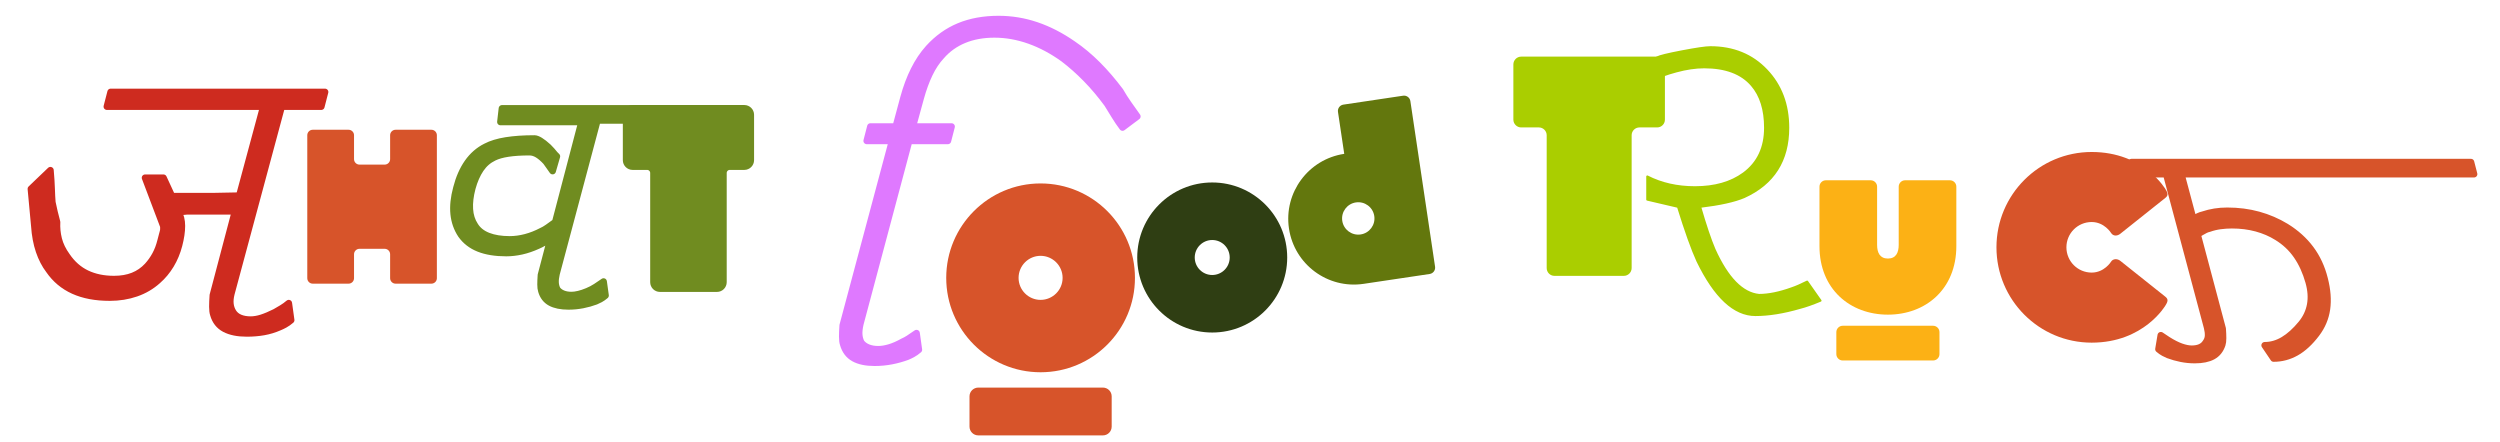 <?xml version="1.0" encoding="UTF-8" standalone="no"?>
<!DOCTYPE svg PUBLIC "-//W3C//DTD SVG 1.1//EN" "http://www.w3.org/Graphics/SVG/1.1/DTD/svg11.dtd">
<svg width="100%" height="100%" viewBox="0 0 1125 199" version="1.1" xmlns="http://www.w3.org/2000/svg" xmlns:xlink="http://www.w3.org/1999/xlink" xml:space="preserve" xmlns:serif="http://www.serif.com/" style="fill-rule:evenodd;clip-rule:evenodd;stroke-linejoin:round;stroke-miterlimit:2;">
    <g transform="matrix(1,0,0,1,-2178,-190)">
        <g id="Artboard4" transform="matrix(1.761,0,0,0.299,-1457.98,190)">
            <rect x="2064.41" y="0" width="638.408" height="666" style="fill:none;"/>
            <g transform="matrix(1.365,0,0,3.347,-444.458,-1327.56)">
                <g transform="matrix(0.416,0,0,1,2017.6,-73.583)">
                    <path d="M550.437,548.528L682.17,548.528L680.78,543.141L528.022,543.141L529.412,548.528L543.661,548.528L562.08,617.513C562.427,618.903 562.572,620.148 562.514,621.249C562.456,622.349 562.08,623.363 561.385,624.29C560.805,625.216 559.995,625.911 558.952,626.375C557.909,626.838 556.635,627.07 555.129,627.07C553.739,627.07 552.146,626.751 550.351,626.114C548.555,625.477 546.557,624.463 544.356,623.073L541.228,620.988L540.185,627.244C540.996,627.939 541.778,628.489 542.531,628.894C543.284,629.3 543.95,629.618 544.529,629.85C546.383,630.545 548.323,631.095 550.351,631.501C552.378,631.906 554.434,632.109 556.519,632.109C559.879,632.109 562.572,631.559 564.599,630.458C566.627,629.358 568.046,627.591 568.857,625.158C569.088,624.463 569.204,623.508 569.204,622.291C569.204,621.075 569.146,619.656 569.03,618.034L557.736,575.635C557.96,575.523 558.239,575.356 558.572,575.135L558.637,575.092C558.97,574.871 559.249,574.705 559.473,574.593C560.052,574.245 560.632,573.927 561.211,573.637C561.79,573.347 562.369,573.145 562.949,573.029C564.57,572.45 566.25,572.044 567.988,571.812C569.725,571.581 571.463,571.465 573.201,571.465C577.139,571.465 580.817,571.928 584.235,572.855C587.652,573.782 590.751,575.114 593.531,576.852C597.122,579.053 600.076,581.833 602.393,585.192C604.71,588.552 606.506,592.49 607.78,597.008C608.823,600.715 609.054,604.133 608.475,607.261C607.896,610.388 606.564,613.226 604.478,615.775C601.814,619.019 599.121,621.451 596.398,623.073C593.676,624.695 590.867,625.506 587.971,625.506L591.967,631.414C595.559,631.414 598.947,630.516 602.133,628.721C605.318,626.925 608.359,624.116 611.255,620.293C613.804,616.933 615.368,613.226 615.947,609.172C616.526,605.117 616.179,600.599 614.904,595.618C613.63,590.521 611.545,586.032 608.649,582.151C605.753,578.271 602.046,574.94 597.528,572.16C593.705,569.843 589.593,568.076 585.191,566.86C580.788,565.644 576.097,565.036 571.116,565.036C569.146,565.036 567.264,565.18 565.468,565.47C563.673,565.76 561.906,566.194 560.168,566.773C559.589,566.889 558.923,567.121 558.17,567.468C557.417,567.816 556.635,568.221 555.824,568.685L550.437,548.528Z" style="fill:rgb(215,84,42);fill-rule:nonzero;stroke:rgb(215,84,42);stroke-width:3px;"/>
                </g>
                <g transform="matrix(0.502,0,0,1.207,1841.39,-320.639)">
                    <path d="M784.39,691.427C783.334,690.584 781.656,690.564 780.92,691.812C780.92,691.812 778.44,695.819 773.731,695.819C768.526,695.819 764.313,691.601 764.313,686.4C764.313,681.197 768.526,676.98 773.731,676.98C778.44,676.98 780.92,680.987 780.92,680.987C781.748,682.368 783.334,682.216 784.389,681.372L801.188,668.005C802.249,667.162 802.297,666.396 801.292,664.815C801.292,664.815 793.298,650.892 773.731,650.892C754.122,650.892 738.224,666.788 738.224,686.4C738.224,706.006 754.122,721.921 773.731,721.921C793.298,721.921 801.292,707.983 801.292,707.983C802.297,706.401 802.249,705.637 801.188,704.792L784.39,691.427Z" style="fill:rgb(215,84,42);fill-rule:nonzero;"/>
                </g>
                <g transform="matrix(0.502,0,0,1.207,1837.51,-310.226)">
                    <path d="M711.881,652.802C710.572,652.802 709.501,653.873 709.501,655.182L709.501,676.861C709.501,679.764 708.47,681.96 705.472,681.96C702.474,681.96 701.443,679.764 701.443,676.861L701.443,655.182C701.443,653.873 700.371,652.802 699.063,652.802L682.332,652.802C681.023,652.802 679.952,653.873 679.952,655.182L679.952,677.341C679.952,693.354 691.376,702.861 705.472,702.861C719.567,702.861 730.991,693.354 730.991,677.341L730.991,655.182C730.991,653.873 729.921,652.802 728.612,652.802L711.881,652.802ZM724.703,709.38C724.703,708.071 723.633,707 722.324,707L688.62,707C687.311,707 686.241,708.071 686.241,709.38L686.241,717.558C686.241,718.866 687.311,719.938 688.62,719.938L722.324,719.938C723.633,719.938 724.703,718.866 724.703,717.558L724.703,709.38Z" style="fill:rgb(252,177,21);fill-rule:nonzero;"/>
                </g>
                <g transform="matrix(0.502,0,0,1.207,1224.5,-173.448)">
                    <path d="M1840.51,493.746C1841.4,493.237 1844.52,492.472 1849.87,491.453C1855.22,490.434 1858.72,489.925 1860.38,489.925C1868.91,489.925 1875.89,492.759 1881.3,498.428C1886.72,504.096 1889.42,511.262 1889.42,519.924C1889.42,532.153 1883.94,540.752 1872.99,545.72C1869.42,547.248 1863.94,548.458 1856.56,549.35C1858.6,556.356 1860.38,561.643 1861.91,565.21C1866.75,575.91 1872.29,581.579 1878.53,582.216C1882.1,582.216 1886.17,581.388 1890.76,579.732C1892.29,579.222 1894.2,578.394 1896.49,577.248L1901.46,584.317C1898.4,585.591 1895.86,586.483 1893.82,586.993C1887.7,588.776 1882.16,589.668 1877.19,589.668C1869.3,589.668 1862.1,582.98 1855.6,569.604C1853.56,565.146 1851.14,558.394 1848.34,549.35L1836.88,546.675L1836.88,538.076C1842.1,540.752 1848.02,542.089 1854.65,542.089C1862.04,542.089 1868.09,540.369 1872.8,536.93C1878.15,532.981 1880.82,527.312 1880.82,519.924C1880.82,513.173 1879.17,507.886 1875.86,504.064C1872.03,499.606 1866.11,497.377 1858.09,497.377C1854.9,497.377 1851.43,497.886 1847.67,498.905C1843.91,499.924 1841.53,500.816 1840.51,501.58L1840.51,493.746Z" style="fill:rgb(170,206,0);fill-rule:nonzero;stroke:rgb(170,206,0);stroke-width:0.79px;"/>
                </g>
                <g transform="matrix(9.394,0,0,22.579,269.035,-7713.04)">
                    <path d="M200.221,360.452C200.221,360.367 200.152,360.297 200.067,360.297L197.356,360.297C197.271,360.297 197.201,360.367 197.201,360.452L197.201,361.552C197.201,361.637 197.271,361.707 197.356,361.707L197.71,361.707C197.795,361.707 197.865,361.777 197.865,361.862L197.865,364.508C197.865,364.593 197.934,364.663 198.019,364.663L199.403,364.663C199.488,364.663 199.558,364.593 199.558,364.508L199.558,361.862C199.558,361.777 199.628,361.707 199.713,361.707L200.067,361.707C200.152,361.707 200.221,361.637 200.221,361.552L200.221,360.452Z" style="fill:rgb(170,206,0);fill-rule:nonzero;"/>
                </g>
            </g>
            <g transform="matrix(0.568,0,0,3.347,1362.46,-706.355)">
                <g transform="matrix(1.193,-0.178,0.178,1.193,1123.06,-430.969)">
                    <path d="M504.175,720L526.71,720C528.02,720 529.091,718.929 529.091,717.622L529.091,655.189C529.09,653.879 528.019,652.808 526.709,652.808L504.174,652.808C502.865,652.808 501.793,653.879 501.793,655.189L501.793,671.005C488.265,671.005 477.295,681.975 477.295,695.504C477.295,709.035 488.265,720.001 501.793,720.001L504.175,720ZM497.38,695.591C497.38,692.256 500.084,689.555 503.419,689.555C506.753,689.555 509.455,692.256 509.455,695.591C509.455,698.927 506.753,701.628 503.419,701.628C500.084,701.628 497.38,698.927 497.38,695.591Z" style="fill:rgb(99,119,13);fill-rule:nonzero;"/>
                </g>
                <g transform="matrix(1.304,0,0,1.304,1199.35,-555.656)">
                    <path d="M446.622,650.881C432.334,650.881 420.751,662.465 420.751,676.752C420.751,691.042 432.334,702.623 446.622,702.623C460.911,702.623 472.493,691.042 472.493,676.752C472.493,662.465 460.911,650.881 446.622,650.881ZM446.622,682.786C443.291,682.786 440.589,680.086 440.589,676.751C440.589,673.423 443.291,670.72 446.622,670.72C449.953,670.72 452.655,673.423 452.655,676.751C452.655,680.086 449.953,682.786 446.622,682.786Z" style="fill:rgb(47,62,19);fill-rule:nonzero;"/>
                </g>
                <g transform="matrix(25.232,0,0,25.232,-3104.07,-8951.83)">
                    <path d="M190.575,366.414C189.647,366.414 188.893,367.168 188.893,368.097C188.893,369.026 189.647,369.779 190.575,369.779C191.505,369.779 192.258,369.026 192.258,368.097C192.258,367.168 191.505,366.414 190.575,366.414ZM190.575,368.489C190.359,368.489 190.183,368.313 190.183,368.097C190.183,367.88 190.359,367.704 190.575,367.704C190.792,367.704 190.968,367.88 190.968,368.097C190.968,368.313 190.792,368.489 190.575,368.489ZM191.843,370.208C191.843,370.122 191.773,370.052 191.686,370.052L189.465,370.052C189.379,370.052 189.308,370.122 189.308,370.208L189.308,370.747C189.308,370.834 189.378,370.904 189.465,370.904L191.686,370.904C191.773,370.904 191.843,370.834 191.843,370.747L191.843,370.208Z" style="fill:rgb(215,84,42);fill-rule:nonzero;"/>
                </g>
                <g transform="matrix(1.44,0,0,1.44,1501.59,-802.83)">
                    <path d="M98.136,734.528C99,731.36 100.08,728.48 101.376,725.888C102.672,723.296 104.184,721.04 105.912,719.12C108.696,716.048 111.888,713.768 115.488,712.28C119.088,710.792 123.192,710.048 127.8,710.048C131.832,710.048 135.768,710.696 139.608,711.992C143.448,713.288 147.24,715.232 150.984,717.824C153.672,719.648 156.24,721.784 158.688,724.232C161.136,726.68 163.512,729.44 165.816,732.512C166.584,733.856 167.424,735.176 168.336,736.472C169.248,737.768 170.184,739.088 171.144,740.432L166.536,743.888C165.672,742.736 164.856,741.536 164.088,740.288C163.32,739.04 162.552,737.792 161.784,736.544C159.672,733.664 157.464,731.048 155.16,728.696C152.856,726.344 150.504,724.256 148.104,722.432C144.648,719.936 141.096,718.04 137.448,716.744C133.8,715.448 130.152,714.8 126.504,714.8C122.952,714.8 119.784,715.376 117,716.528C114.216,717.68 111.864,719.36 109.944,721.568C108.504,723.104 107.256,724.976 106.2,727.184C105.144,729.392 104.232,731.888 103.464,734.672L101.016,743.6L113.112,743.6L111.96,748.064L99.864,748.064L84.6,805.232C84.312,806.48 84.192,807.56 84.24,808.472C84.288,809.384 84.504,810.224 84.888,810.992C85.368,811.664 86.064,812.192 86.976,812.576C87.888,812.96 88.968,813.152 90.216,813.152C91.272,813.152 92.448,812.96 93.744,812.576C95.04,812.192 96.456,811.568 97.992,810.704C98.472,810.512 99.048,810.2 99.72,809.768C100.392,809.336 101.208,808.784 102.168,808.112L102.888,813.296C102.216,813.872 101.568,814.328 100.944,814.664C100.32,815 99.768,815.264 99.288,815.456C97.752,816.032 96.12,816.488 94.392,816.824C92.664,817.16 90.888,817.328 89.064,817.328C86.376,817.328 84.216,816.872 82.584,815.96C80.952,815.048 79.848,813.584 79.272,811.568C79.08,810.992 78.984,810.2 78.984,809.192C78.984,808.184 79.032,807.008 79.128,805.664L94.536,748.064L86.616,748.064L87.768,743.6L95.688,743.6L98.136,734.528Z" style="fill:rgb(223,121,255);fill-rule:nonzero;stroke:rgb(223,121,255);stroke-width:2.08px;"/>
                </g>
            </g>
            <g transform="matrix(1.365,0,0,3.347,-784.298,-297.437)">
                <g transform="matrix(1,0,0,1,-9.569,29.926)">
                    <g transform="matrix(0.502,0,0,1.207,1930.29,-680.26)">
                        <path d="M611.586,655.181C611.586,653.869 610.515,652.798 609.207,652.798L567.516,652.798C566.207,652.798 565.136,653.869 565.136,655.181L565.136,672.101C565.136,673.409 566.207,674.481 567.516,674.481L572.959,674.481C574.268,674.481 575.338,675.551 575.338,676.86L575.338,717.558C575.338,718.866 576.409,719.937 577.718,719.937L599.005,719.937C600.313,719.937 601.384,718.866 601.384,717.558L601.384,676.86C601.384,675.551 602.455,674.481 603.764,674.481L609.207,674.481C610.515,674.481 611.586,673.409 611.586,672.101L611.586,655.181Z" style="fill:rgb(112,140,32);fill-rule:nonzero;stroke:rgb(112,140,32);stroke-width:2.49px;"/>
                    </g>
                    <g transform="matrix(0.502,0,0,1.207,2083.36,-789.831)">
                        <path d="M213.336,748.64L213.912,743.6L262.728,743.6L261.576,748.064L249.48,748.064L234.216,805.232C233.928,806.48 233.808,807.56 233.856,808.472C233.904,809.384 234.12,810.224 234.504,810.992C234.984,811.664 235.68,812.192 236.592,812.576C237.504,812.96 238.584,813.152 239.832,813.152C240.6,813.152 241.488,813.032 242.496,812.792C243.504,812.552 244.584,812.192 245.736,811.712C246.888,811.232 247.944,810.68 248.904,810.056C249.864,809.432 250.824,808.784 251.784,808.112L252.504,813.296C251.832,813.872 251.184,814.328 250.56,814.664C249.936,815 249.384,815.264 248.904,815.456C247.368,816.032 245.736,816.488 244.008,816.824C242.28,817.16 240.504,817.328 238.68,817.328C235.896,817.328 233.664,816.872 231.984,815.96C230.304,815.048 229.176,813.584 228.6,811.568C228.408,810.992 228.312,810.2 228.312,809.192C228.312,808.184 228.36,807.008 228.456,805.664L232.056,791.984C231.096,792.656 230.232,793.208 229.464,793.64C228.696,794.072 227.976,794.432 227.304,794.72C225.192,795.68 223.152,796.376 221.184,796.808C219.216,797.24 217.32,797.456 215.496,797.456C211.464,797.456 208.056,796.904 205.272,795.8C202.488,794.696 200.28,792.992 198.648,790.688C197.112,788.384 196.2,785.792 195.912,782.912C195.624,780.032 195.96,776.816 196.92,773.264C197.88,769.52 199.272,766.352 201.096,763.76C202.92,761.168 205.176,759.2 207.864,757.856C209.88,756.8 212.4,756.032 215.424,755.552C218.448,755.072 221.976,754.832 226.008,754.832C226.584,754.832 227.304,755.096 228.168,755.624C229.032,756.152 230.04,756.944 231.192,758C231.672,758.48 232.104,758.936 232.488,759.368C232.872,759.8 233.256,760.256 233.64,760.736L234.36,761.456L232.776,766.928C232.296,766.256 231.84,765.608 231.408,764.984C230.976,764.36 230.616,763.856 230.328,763.472C229.272,762.32 228.24,761.432 227.232,760.808C226.224,760.184 225.192,759.872 224.136,759.872C221.064,759.872 218.424,760.04 216.216,760.376C214.008,760.712 212.232,761.216 210.888,761.888C208.872,762.848 207.216,764.288 205.92,766.208C204.624,768.128 203.592,770.48 202.824,773.264C202.056,776.144 201.744,778.76 201.888,781.112C202.032,783.464 202.68,785.504 203.832,787.232C204.888,788.96 206.52,790.256 208.728,791.12C210.936,791.984 213.624,792.416 216.792,792.416C218.712,792.416 220.68,792.152 222.696,791.624C224.712,791.096 226.728,790.304 228.744,789.248C229.416,788.96 230.16,788.528 230.976,787.952C231.792,787.376 232.728,786.704 233.784,785.936L243.576,748.64L213.336,748.64Z" style="fill:rgb(112,140,32);fill-rule:nonzero;stroke:rgb(112,140,32);stroke-width:2.49px;"/>
                    </g>
                </g>
                <g transform="matrix(0.428,0,0,1.029,2094.19,-524.461)">
                    <path d="M156.681,652.746C155.371,652.746 154.297,653.819 154.297,655.13L154.297,665.59C154.297,666.901 153.225,667.974 151.914,667.974L140.895,667.974C139.584,667.974 138.511,666.901 138.511,665.59L138.511,655.13C138.511,653.819 137.439,652.746 136.127,652.746L120.447,652.746C119.136,652.746 118.063,653.819 118.063,655.13L118.063,717.614C118.063,718.925 119.136,719.998 120.447,719.998L136.127,719.998C137.439,719.998 138.511,718.925 138.511,717.614L138.511,707.151C138.511,705.84 139.584,704.768 140.895,704.768L151.914,704.768C153.225,704.768 154.297,705.84 154.297,707.151L154.297,717.614C154.297,718.925 155.371,719.998 156.681,719.998L172.362,719.998C173.673,719.998 174.745,718.925 174.745,717.614L174.745,655.13C174.745,653.819 173.673,652.746 172.362,652.746L156.681,652.746Z" style="fill:rgb(215,84,42);fill-rule:nonzero;"/>
                </g>
                <g transform="matrix(0.416,0,0,1,2017.6,-73.583)">
                    <path d="M215.402,210.385L217.098,203.813L313.564,203.813L311.868,210.385L294.062,210.385L271.38,294.541C270.956,296.237 270.814,297.756 270.956,299.099C271.097,300.442 271.521,301.678 272.228,302.809C272.934,303.939 273.959,304.787 275.301,305.352C276.644,305.918 278.234,306.2 280.071,306.2C281.626,306.2 283.286,305.918 285.053,305.352C286.819,304.787 288.833,303.939 291.094,302.809C292.083,302.243 293.108,301.643 294.168,301.007C295.228,300.371 296.252,299.629 297.242,298.781L298.301,306.412C297.312,307.26 296.358,307.932 295.44,308.426C294.521,308.921 293.709,309.309 293.002,309.592C290.741,310.581 288.409,311.288 286.007,311.712C283.604,312.136 281.06,312.348 278.375,312.348C274.277,312.348 270.956,311.677 268.412,310.334C265.868,308.991 264.172,306.836 263.324,303.869C263.042,303.021 262.9,301.855 262.9,300.371C262.9,298.887 262.971,297.156 263.112,295.177L273.076,257.445L251.453,257.445C250.182,257.586 249.192,257.656 248.486,257.656C247.932,257.656 247.596,257.613 247.476,257.527C247.459,257.499 247.443,257.472 247.426,257.445C247.426,257.475 247.442,257.503 247.476,257.527C248.573,259.347 249.122,261.51 249.122,264.016C249.122,266.56 248.698,269.457 247.85,272.707C247.002,275.958 245.765,278.925 244.14,281.61C242.515,284.296 240.572,286.627 238.311,288.606C235.484,291.15 232.234,293.057 228.559,294.329C224.885,295.601 220.928,296.237 216.688,296.237C210.329,296.237 204.888,295.213 200.366,293.163C195.844,291.114 192.169,288.041 189.343,283.942C187.506,281.54 186.022,278.678 184.891,275.357C183.761,272.036 183.054,268.256 182.771,264.016L181.22,247.375L189.979,239.002C190.261,242.252 190.438,245.044 190.509,247.375C190.579,249.707 190.685,251.721 190.827,253.417C191.109,254.83 191.427,256.279 191.781,257.762C192.134,259.246 192.522,260.766 192.946,262.32C192.805,264.864 193.052,267.408 193.688,269.951C194.324,272.495 195.561,275.039 197.398,277.583C199.801,281.116 202.768,283.73 206.301,285.426C209.834,287.122 213.933,287.97 218.596,287.97C221.847,287.97 224.708,287.475 227.182,286.486C229.655,285.497 231.81,284.013 233.647,282.034C235.06,280.48 236.261,278.784 237.251,276.947C238.24,275.11 239.017,273.061 239.582,270.799C239.865,269.81 240.077,268.998 240.218,268.362C240.36,267.726 240.501,267.196 240.642,266.772C240.784,266.348 240.854,265.924 240.854,265.5L240.854,264.228L232.587,242.394L240.854,242.394L244.67,250.661L264.172,250.661L274.983,250.449L285.795,210.385L215.402,210.385Z" style="fill:rgb(206,43,31);fill-rule:nonzero;stroke:rgb(206,43,31);stroke-width:3px;"/>
                </g>
            </g>
        </g>
    </g>
</svg>
